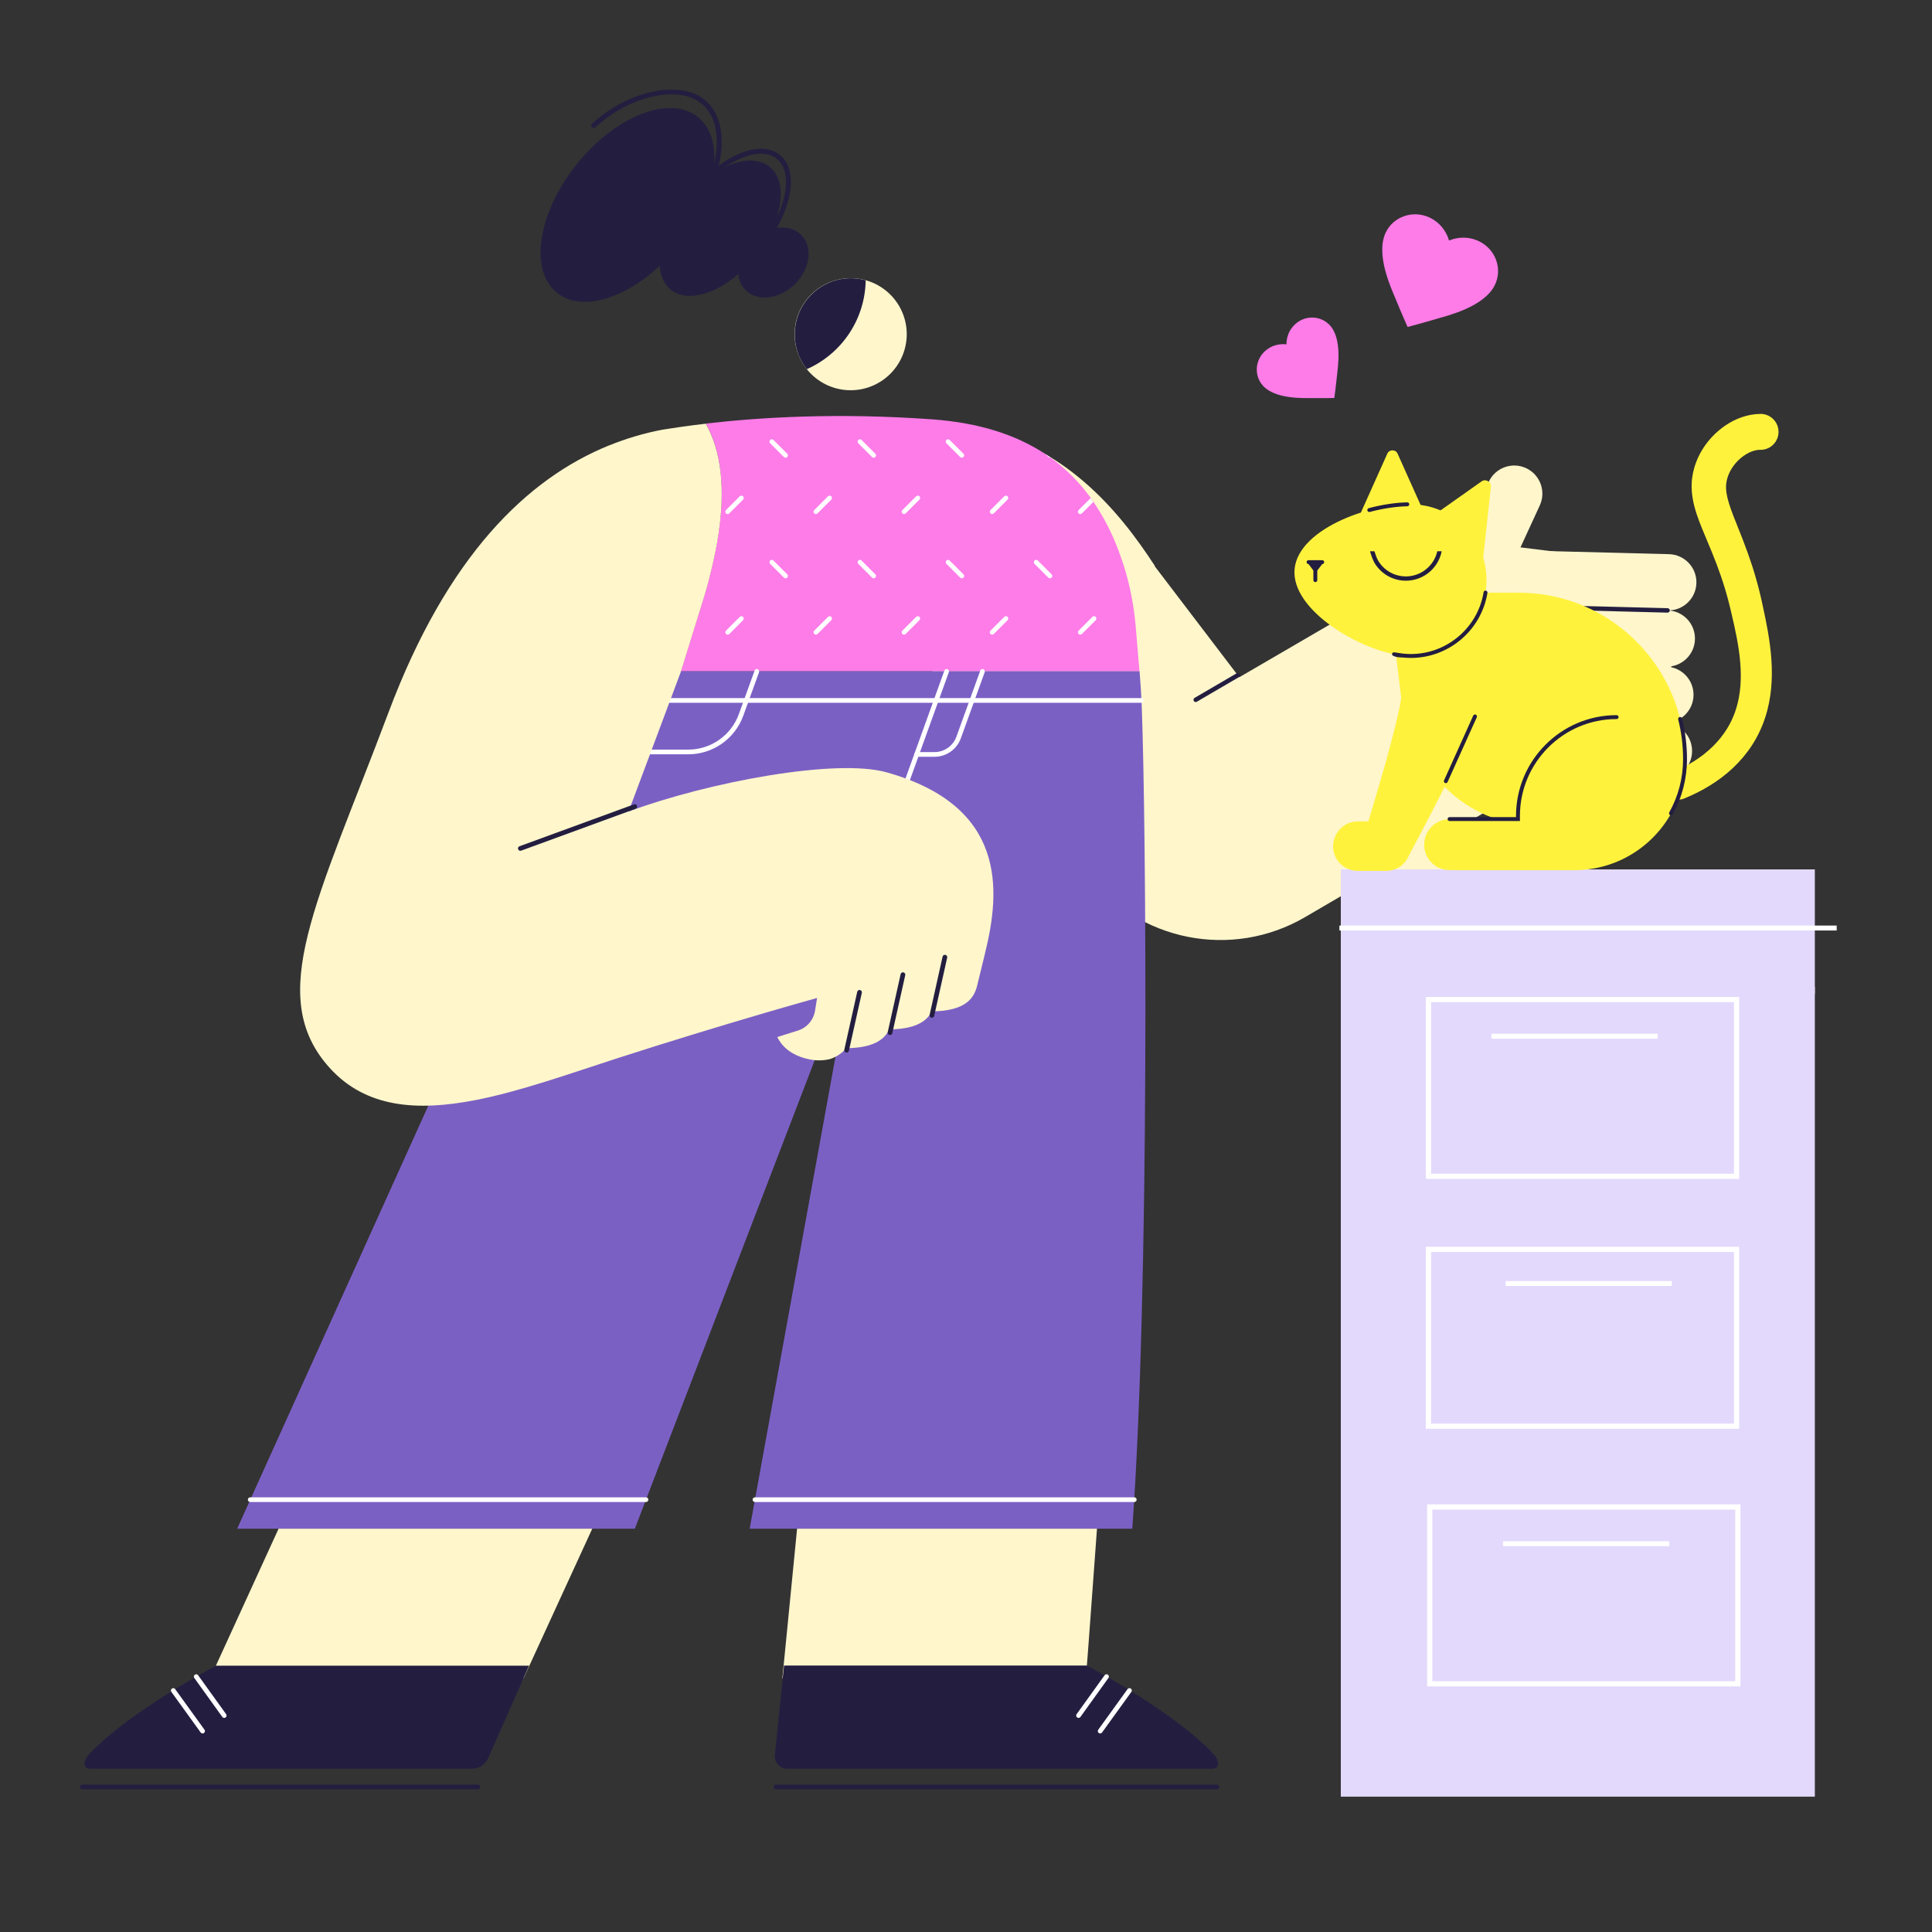 <svg xmlns="http://www.w3.org/2000/svg" version="1.1" viewBox="0 0 3000 3000" width="3000" height="3000">
<rect x="0" y="0" width="3000" height="3000" fill="#333333" stroke="none"/>
<defs/><!--ITEM: Illustration component 1--><g transform="translate(2170.0 1220.0) rotate(97.092 56.0 112.0)  scale(2.062 2.062)"><svg width="54.319" height="108.638" viewBox="0.0 0.0 54.319 108.638"><path d="m54.319 54.319c0-29.999-24.319-54.319-54.319-54.319v108.638c30 0 54.319-24.319 54.319-54.319z" fill="rgb(255,246,204)"/></svg></g><!--ITEM: Illustration component 2--><g transform="translate(124.0 646.0) rotate(0.0 1255.0 1066.0)  scale(1.727 1.727)"><svg width="1453.488" height="1234.778" viewBox="0.0 0.0 1453.488 1234.778"><path d="m966.657 134.926-188.229 38.574-29.338 6.018 59.997-168.644c37.826 8.796 68.346 26.478 93.365 47.874 27.1 23.199 47.718 50.753 64.143 76.079.024.033.037.067.062.099z" fill="#fff6cc"/><path d="m940.433 100.916 102.056 133.954 158.413-92.266c33.229-21.173 49.126-47.336 60.767-72.389l5.075-11.033c5.862-12.677 20.892-18.202 33.569-12.339s18.201 20.892 12.339 33.569l-18.559 40.347 134.754 3.457c13.963.358 24.991 11.968 24.633 25.93-.358 13.963-11.967 24.991-25.93 24.633 13.963.358 24.991 11.968 24.633 25.93-.358 13.963-11.968 24.991-25.93 24.633 13.962.358 24.991 11.968 24.633 25.93-.358 13.963-11.968 24.991-25.93 24.633 13.962.358 24.991 11.968 24.633 25.93s-11.968 24.991-25.93 24.633l-73.799-1.893c-20.409-.523-44.346 7.187-83.967 30.332l.148-.233-91.632 53.363-72.79 42.527c-65.737 38.407-149.793 21.774-195.949-38.774l-.189-.248c-.001-.001-.001-.001-.001-.001l-50.98-66.872-90.508-118.716z" fill="#fff6cc"/><path d="m1331.341 299.932c-.018 0-.035 0-.053-.001-1.104-.028-1.976-.946-1.947-2.051l3.892-151.69c.027-1.086.917-1.948 1.998-1.948.018 0 .035 0 .053.001 1.104.028 1.976.946 1.947 2.051l-3.892 151.69c-.027 1.086-.917 1.948-1.998 1.948z" fill="#231e40"/><path d="m1427.55 176.781c-.018 0-.035 0-.053-.001l-92.988-2.386c-1.104-.028-1.976-.946-1.947-2.051.027-1.104.934-2.016 2.051-1.947l92.988 2.386c1.104.028 1.976.946 1.947 2.051-.027 1.085-.917 1.948-1.998 1.948z" fill="#231e40"/><path d="m1426.254 227.344c-.018 0-.035 0-.053-.001l-91.715-2.353c-1.104-.028-1.976-.946-1.947-2.051.027-1.104.957-2.015 2.051-1.947l91.715 2.353c1.104.028 1.976.946 1.947 2.051-.028 1.086-.917 1.948-1.998 1.948z" fill="#231e40"/><path d="m1424.956 277.907c-.018 0-.035 0-.053-.001l-92.988-2.386c-1.104-.028-1.976-.946-1.947-2.051.027-1.086.917-1.948 1.998-1.948.018 0 .035 0 .053.001l92.988 2.386c1.104.028 1.976.946 1.947 2.051-.028 1.086-.917 1.948-1.998 1.948z" fill="#231e40"/><path d="m1259.693 199.079c-.167 0-.331-.001-.498-.003-1.104-.012-1.99-.917-1.979-2.021.012-1.097.905-1.979 2-1.979h.021c13.77.16 26.851-6.431 34.921-17.598 11.704-16.192 10.671-37.958-2.515-52.93-.729-.829-.649-2.093.179-2.823.829-.731 2.093-.65 2.823.179 14.428 16.384 15.561 40.2 2.755 57.918-8.731 12.084-22.799 19.256-37.707 19.257z" fill="#231e40"/><path d="m1003.297 257.154c-.688 0-1.357-.354-1.729-.991-.558-.954-.236-2.179.718-2.735l37.818-22.088c.955-.557 2.18-.236 2.735.718.558.954.236 2.179-.718 2.735l-37.818 22.088c-.316.185-.663.273-1.006.273z" fill="#231e40"/><path d="m952.719 229.588h-412.358l18.618-59.981c25.707-82.091 21.263-131.811 3.809-162.807 50.143-5.818 119.857-9.838 203.64-3.808 40.728 2.962 74.58 13.223 101.979 31.419 1.481.952 2.856 2.01 4.337 2.962 13.916 10.09 26.13 22.34 36.179 36.285.846 1.164 1.693 2.327 2.433 3.491 9.129 13.486 16.622 28.011 22.321 43.267 1.269 3.279 2.433 6.665 3.597 10.05.317.952.635 1.904.952 2.75 5.894 18.518 9.656 37.648 11.213 57.019z" fill="#fd7ce8"/><g fill="#fff"><path d="m582.464 196.582c-.559-.005-1.092-.234-1.481-.635-.818-.779-.85-2.073-.071-2.891.023-.024.047-.048.071-.071l12.377-12.377c.826-.81 2.152-.796 2.962.03.798.814.798 2.117 0 2.932l-12.271 12.377c-.419.422-.993.652-1.587.635z"/><path d="m741.039 196.582c-.559-.005-1.092-.234-1.481-.635-.818-.779-.85-2.073-.071-2.891.023-.024.047-.048.071-.071l12.377-12.377c.81-.826 2.136-.84 2.962-.03s.84 2.136.03 2.962c-.01.01-.02.02-.03.03l-12.377 12.377c-.389.402-.922.63-1.481.635z"/><path d="m661.804 196.582c-.559-.005-1.092-.234-1.481-.635-.818-.779-.85-2.073-.071-2.891.023-.024.047-.048.071-.071l12.377-12.377c.826-.81 2.152-.796 2.962.03.798.814.798 2.117 0 2.932l-12.377 12.377c-.389.402-.922.63-1.481.635z"/><path d="m820.274 196.582c-.559-.005-1.092-.234-1.481-.635-.818-.779-.85-2.073-.071-2.891.023-.024.047-.048.071-.071l12.377-12.377c.81-.826 2.136-.84 2.962-.03s.84 2.136.03 2.962c-.01.01-.02.02-.03.03l-12.377 12.377c-.389.402-.923.63-1.481.635z"/><path d="m899.508 196.582c-.559-.005-1.092-.234-1.481-.635-.818-.779-.85-2.073-.071-2.891.023-.024.047-.048.071-.071l12.377-12.377c.81-.826 2.136-.84 2.962-.03s.84 2.136.03 2.962c-.01.01-.02.02-.03.03l-12.377 12.377c-.389.402-.922.63-1.481.635z"/><path d="m713.746 145.91c-.559-.005-1.092-.234-1.481-.635l-12.377-12.377c-.81-.826-.796-2.152.03-2.962.814-.798 2.117-.798 2.932 0l12.377 12.377c.818.779.85 2.073.071 2.891-.023.024-.047.048-.071.071-.389.402-.922.63-1.481.635z"/><path d="m634.511 145.91c-.559-.005-1.092-.234-1.481-.635l-12.377-12.377c-.81-.826-.796-2.152.03-2.962.814-.798 2.117-.798 2.932 0l12.377 12.377c.818.779.85 2.073.071 2.891-.023.024-.047.048-.071.071-.389.402-.922.63-1.481.635z"/><path d="m792.98 145.91c-.559-.005-1.092-.234-1.481-.635l-12.377-12.377c-.81-.826-.796-2.152.03-2.962.814-.798 2.117-.798 2.932 0l12.377 12.377c.818.779.85 2.073.071 2.891-.023.024-.047.048-.071.071-.388.402-.922.63-1.481.635z"/><path d="m872.215 145.91c-.559-.005-1.092-.234-1.481-.635l-12.377-12.377c-.826-.81-.84-2.136-.03-2.962s2.136-.84 2.962-.03c.01.01.02.02.03.03l12.377 12.377c.818.779.85 2.073.071 2.891-.023.024-.047.048-.071.071-.389.402-.922.63-1.481.635z"/><path d="m582.464 88.15c-.559-.005-1.092-.234-1.481-.635-.818-.779-.85-2.073-.071-2.891.023-.024.047-.048.071-.071l12.377-12.377c.826-.81 2.152-.796 2.962.03.798.814.798 2.117 0 2.932l-12.377 12.377c-.364.437-.914.673-1.481.635z"/><path d="m741.039 88.15c-.559-.005-1.092-.234-1.481-.635-.818-.779-.85-2.073-.071-2.891.023-.024.047-.048.071-.071l12.377-12.377c.81-.826 2.136-.84 2.962-.03s.84 2.136.03 2.962c-.01.01-.02.02-.03.03l-12.377 12.378c-.389.401-.922.63-1.481.634z"/><path d="m661.804 88.15c-.559-.005-1.092-.234-1.481-.635-.818-.779-.85-2.073-.071-2.891.023-.024.047-.048.071-.071l12.377-12.376c.826-.81 2.152-.796 2.962.03.798.814.798 2.117 0 2.932l-12.377 12.377c-.388.401-.922.63-1.481.634z"/><path d="m820.274 88.15c-.559-.005-1.092-.234-1.481-.635-.818-.779-.85-2.073-.071-2.891.023-.024.047-.048.071-.071l12.377-12.377c.826-.81 2.152-.796 2.962.03.798.814.798 2.117 0 2.932l-12.377 12.377c-.389.402-.923.631-1.481.635z"/><path d="m911.251 77.254-10.261 10.261c-.779.818-2.073.85-2.891.071-.024-.023-.048-.047-.071-.071-.818-.779-.85-2.073-.071-2.891.023-.024.047-.048.071-.071l10.79-10.79c.846 1.058 1.586 2.328 2.433 3.491z"/><path d="m713.746 37.478c-.559-.005-1.092-.234-1.481-.635l-12.377-12.377c-.809-.826-.796-2.153.031-2.962.814-.798 2.117-.798 2.931 0l12.377 12.377c.818.779.85 2.073.071 2.891-.023.024-.047.048-.071.071-.389.402-.922.631-1.481.635z"/><path d="m634.511 37.478c-.559-.005-1.092-.234-1.481-.635l-12.377-12.377c-.809-.826-.796-2.153.031-2.962.814-.798 2.117-.798 2.931 0l12.377 12.377c.818.779.85 2.073.071 2.891-.023.024-.047.048-.071.071-.389.402-.922.631-1.481.635z"/><path d="m792.98 37.478c-.559-.005-1.092-.234-1.481-.635l-12.377-12.377c-.81-.826-.796-2.153.031-2.962.814-.798 2.117-.798 2.931 0l12.377 12.377c.818.779.85 2.073.071 2.891-.023.024-.047.048-.071.071-.388.402-.922.631-1.481.635z"/><path d="m872.638 37.373h-.423c-.559-.005-1.092-.234-1.481-.635l-2.433-2.433c1.481 1.058 2.856 2.01 4.337 3.068z"/></g><path d="m946.266 1000.459h-344.02l92.881-510.846-196.129 510.846h-357.561l259.496-574.319 65.588-196.658h486.304c.846 10.579 1.587 21.581 2.01 33.006 3.914 104.941 7.193 520.473-8.569 737.971z" fill="#7b60c4"/><path d="m954.412 257.834h-496.671c-1.168 0-2.116-.947-2.116-2.116 0-1.168.947-2.116 2.116-2.116h496.671c1.168 0 2.116.947 2.116 2.116-.001 1.169-.948 2.116-2.116 2.116z" fill="#fff"/><path d="m740.722 338.762c-.245-.001-.488-.043-.718-.126-1.099-.398-1.667-1.611-1.269-2.709l38.612-107.057c.396-1.1 1.609-1.67 2.709-1.273 1.099.396 1.669 1.609 1.273 2.709l-38.612 107.057c-.304.841-1.102 1.401-1.995 1.399z" fill="#fff"/><path d="m547.025 304.168h-104.729c-1.169 0-2.116-.947-2.116-2.116 0-1.168.947-2.116 2.116-2.116h104.729c20.372-.015 38.558-12.773 45.508-31.922l14.176-39.141c.398-1.099 1.611-1.668 2.71-1.27s1.668 1.611 1.27 2.71l-14.176 39.141c-7.559 20.823-27.335 34.696-49.488 34.714z" fill="#fff"/><path d="m768.438 306.389h-15.974c-1.168 0-2.116-.947-2.116-2.116 0-1.168.947-2.116 2.116-2.116h15.974c8.824.005 16.702-5.526 19.694-13.827l21.475-59.461c.402-1.097 1.617-1.661 2.714-1.259 1.09.399 1.655 1.603 1.265 2.697l-21.475 59.452c-3.594 9.981-13.065 16.634-23.673 16.63z" fill="#fff"/><path d="m509.048 976.445h-355.868c-1.168 0-2.116-.947-2.116-2.116s.947-2.116 2.116-2.116h355.868c1.168 0 2.116.947 2.116 2.116s-.948 2.116-2.116 2.116z" fill="#fff"/><path d="m948.064 976.445h-341.057c-1.168 0-2.116-.947-2.116-2.116s.947-2.116 2.116-2.116h341.058c1.168 0 2.116.947 2.116 2.116s-.948 2.116-2.117 2.116z" fill="#fff"/><path d="m460.703 1000.459-61.78 134.561h-281.817l61.568-134.561z" fill="#fff6cc"/><path d="m9.309 1216.265h343.279c6.264-.01 11.938-3.696 14.493-9.415l36.814-83.254h-281.5s-76.907 40.305-113.404 78.917c-6.769 6.981-6.135 13.752.318 13.752z" fill="#231e40"/><path d="m129.801 1170.565c-.682.001-1.322-.327-1.72-.88l-25.177-35.016c-.682-.949-.466-2.271.482-2.953.949-.682 2.271-.466 2.954.482l25.177 35.016c.682.949.465 2.271-.484 2.953-.359.258-.79.397-1.232.397z" fill="#fff"/><path d="m110.336 1184.53c-.68.001-1.32-.325-1.718-.877l-26.341-36.497c-.684-.948-.471-2.27.477-2.955s2.27-.471 2.955.477l26.341 36.497c.684.947.471 2.27-.476 2.954-.361.26-.794.4-1.238.401z" fill="#fff"/><path d="m357.878 1234.778h-355.762c-1.168 0-2.116-.947-2.116-2.116s.947-2.116 2.116-2.116h355.762c1.168 0 2.116.947 2.116 2.116s-.948 2.116-2.116 2.116z" fill="#231e40"/><path d="m914.53 1000.459c-5.818 80.927-9.944 134.455-9.944 134.455h-272.931l13.223-134.455z" fill="#fff6cc"/><path d="m1018.307 1216.265h-382.315c-6.189-.026-11.185-5.065-11.158-11.254.001-.34.018-.679.051-1.018l8.251-80.504h272.19s76.907 40.305 113.404 78.917c6.665 7.088 6.03 13.859-.423 13.859z" fill="#231e40"/><path d="m897.921 1170.565c-1.168-.001-2.115-.95-2.113-2.118 0-.442.14-.873.398-1.232l25.177-35.016c.682-.949 2.005-1.165 2.954-.483s1.165 2.005.483 2.954l-25.177 35.016c-.399.553-1.04.88-1.722.879z" fill="#fff"/><path d="m917.386 1184.53c-1.168-.001-2.115-.949-2.114-2.117 0-.444.14-.877.401-1.237l26.341-36.497c.684-.948 2.007-1.162 2.955-.478s1.162 2.007.478 2.955l-26.341 36.497c-.399.551-1.039.878-1.72.877z" fill="#fff"/><path d="m1022.433 1234.778h-396.49c-1.168 0-2.116-.947-2.116-2.116s.947-2.116 2.116-2.116h396.49c1.168 0 2.116.947 2.116 2.116s-.948 2.116-2.116 2.116z" fill="#231e40"/><path d="m813.821 483.16s-.106.529-.317 1.481c-1.058 4.549-4.443 18.301-6.665 27.293-2.645 10.79-9.415 22.956-40.516 23.379l.212-1.058c-4.02 8.78-13.223 16.926-38.401 17.243l.423-1.904c-3.597 9.415-12.377 18.407-39.035 18.83l.106-.74c-.681.993-1.461 1.914-2.327 2.75-3.588 3.507-7.93 6.148-12.694 7.722-6.533 1.597-13.355 1.597-19.888 0-.846-.212-1.798-.423-2.645-.635-10.05-2.75-19.888-8.569-24.966-19.147l18.513-5.818c7.755-2.425 13.586-8.863 15.233-16.82l2.01-12.483s-81.773 22.638-180.155 54.375c-43.267 13.964-87.063 29.726-127.579 37.554-51.624 9.944-97.853 7.088-130.541-29.091-58.183-64.53-11.637-148.102 52.894-319.477 52.89-141.015 124.826-210.411 198.454-240.243h.106c15.375-6.221 31.318-10.934 47.604-14.07 11.213-1.798 24.331-3.703 39.141-5.395 13.118 23.273 18.936 57.125 10.156 107.268-3.452 18.785-8.081 37.334-13.858 55.538l-18.619 59.981-47.076 125.887c72.676-26.764 186.714-47.922 231.885-35.227 107.904 30.255 102.826 105.682 88.545 162.807z" fill="#fff6cc"/><path d="m396.067 390.914c-1.168 0-2.115-.948-2.115-2.117 0-.888.555-1.681 1.388-1.986l102.931-37.66c1.101-.39 2.311.186 2.701 1.288.384 1.085-.169 2.279-1.246 2.686l-102.931 37.66c-.233.086-.48.129-.728.129z" fill="#231e40"/><path d="m766.111 541.025c-.155 0-.31-.017-.461-.051-1.141-.254-1.86-1.384-1.606-2.525 0 0 0 0 0-.001l11.637-52.259c.201-1.151 1.297-1.922 2.448-1.721s1.922 1.297 1.721 2.448c-.011.065-.026.129-.043.192l-11.637 52.259c-.215.967-1.07 1.655-2.059 1.658z" fill="#231e40"/><path d="m728.45 556.576c-.155 0-.31-.017-.461-.051-1.14-.254-1.859-1.384-1.606-2.524l11.637-52.259c.307-1.127 1.47-1.793 2.597-1.486 1.054.287 1.716 1.329 1.529 2.405l-11.637 52.259c-.215.966-1.07 1.653-2.059 1.656z" fill="#231e40"/><path d="m689.415 572.338c-.155 0-.31-.017-.462-.05-1.141-.254-1.859-1.385-1.605-2.525v-.001l11.637-52.153c.305-1.128 1.466-1.795 2.594-1.491 1.058.286 1.723 1.333 1.531 2.412l-11.637 52.153c-.215.965-1.07 1.652-2.058 1.655z" fill="#231e40"/></svg></g><!--ITEM: Illustration component 3--><g transform="translate(1408.0 432.0) rotate(-22.502 -87.0 87.0)  scale(-1.822 1.82)"><svg width="95.5" height="95.6" viewBox="0.0 0.0 95.5 95.6"><path d="m0 47.8a47.779 47.779 0 1 0 18.4-37.7 47.8 47.8 0 0 0 -18.4 37.7z" fill="#fff6cc"/><path d="m18.4 10.2a84.125 84.125 0 0 0 75.3 50.8 47.893 47.893 0 0 0 -46-60.9 47.067 47.067 0 0 0 -29.3 10.1z" fill="#231e40"/></svg></g><!--ITEM: Illustration component 4--><g transform="translate(1618.0 1350.0) rotate(0.0 612.0 720.0) translate(464.0 0.0) scale(2.737 2.735)"><svg width="268.935" height="526.436" viewBox="169.546 0.0 268.935 526.436"><path d="m1.82 0h442.93v526.436h-442.93z" fill="rgb(227,217,252)"/><path d="m444.75 70.736h-442.816a2 2 0 1 1 0-4h442.816a2 2 0 0 1 0 4z" fill="rgb(227,217,252)"/></svg></g><!--ITEM: Illustration component 5--><g transform="translate(1652.0 0.0) rotate(90 449.0 1441.0) translate(390.0 690.0) scale(1.92 1.924)"><svg width="42.717" height="401.349" viewBox="203.165 358.719 42.717 401.349"><g fill="rgb(255,255,255)"><path d="m127.9 1498.2c-.1 0-.2 0-.3 0-1.1-.2-1.9-1.2-1.7-2.3l106-733.8v-405.1c0-1.1.9-2 2-2s2 .9 2 2v405.4.1l-106 734c-.2 1-1 1.7-2 1.7z"/><path d="m364.2 1498.2c-1 0-1.8-.7-2-1.7l-130.3-734c-.2-1.1.5-2.1 1.6-2.3s2.1.5 2.3 1.6l130.3 734c.2 1.1-.5 2.1-1.6 2.3-.1.1-.2.1-.3.1z"/><path d="m337 1344.9h-187c-1.1 0-2-.9-2-2s.9-2 2-2h187c1.1 0 2 .9 2 2s-.9 2-2 2z"/></g><path d="m378 0h-288.2l-89.8 357h90 287.8 90z" fill="#7b60c4"/><path d="m457.3 317.3h-446.8c-1.1 0-2-.9-2-2s.9-2 2-2h446.8c1.1 0 2 .9 2 2s-.9 2-2 2z" fill="#fff"/></svg></g><!--ITEM: Illustration component 6--><g transform="translate(2214.0 1548.0) rotate(0.0 244.0 142.0)  scale(2.711 2.705)"><svg width="180.0" height="105.0" viewBox="0.0 0.0 180.0 105.0"><clipPath id="a-i6"><path d="m0 0h179.5v104.5h-179.5z" fill="#000000"/></clipPath><g clip-path="url(#a-i6)"><path d="m178 1.5h-176.5v101.5h176.5z" fill="rgb(227,217,252)" stroke="rgb(255,255,255)" stroke-miterlimit="10" stroke-width="3"/></g></svg></g><!--ITEM: Illustration component 7--><g transform="translate(2214.0 1936.0) rotate(0.0 244.0 142.0)  scale(2.711 2.705)"><svg width="180.0" height="105.0" viewBox="0.0 0.0 180.0 105.0"><clipPath id="a-i7"><path d="m0 0h179.5v104.5h-179.5z" fill="#000000"/></clipPath><g clip-path="url(#a-i7)"><path d="m178 1.5h-176.5v101.5h176.5z" fill="rgb(227,217,252)" stroke="rgb(255,255,255)" stroke-miterlimit="10" stroke-width="3"/></g></svg></g><!--ITEM: Illustration component 8--><g transform="translate(2216.0 2336.0) rotate(0.0 244.0 142.0)  scale(2.711 2.705)"><svg width="180.0" height="105.0" viewBox="0.0 0.0 180.0 105.0"><clipPath id="a-i8"><path d="m0 0h179.5v104.5h-179.5z" fill="#000000"/></clipPath><g clip-path="url(#a-i8)"><path d="m178 1.5h-176.5v101.5h176.5z" fill="rgb(227,217,252)" stroke="rgb(255,255,255)" stroke-miterlimit="10" stroke-width="3"/></g></svg></g><!--ITEM: Illustration component 9--><g transform="translate(1234.0 144.0) rotate(-14.939 -205.0 178.0)  scale(-1.932 1.924)"><svg width="212.228" height="185.028" viewBox="0.0 0.0 212.228 185.028"><g fill="#231e40"><path d="m205.763 137.336c-14.6 19.7-50.2 18.9-85.2.2 1.5 8 .4 15.4-3.8 21-9.6 12.9-32.4 13-55.6 1.7a20.354 20.354 0 0 1 -2.3 14.1c-6.8 11.7-24.5 14.2-39.6 5.5s-21.8-25.3-15-37c4.1-7.1 12.1-10.8 21.1-10.7-14.5-17.8-19.4-37.3-10.6-49.2 8.2-11 25.9-12.7 45.4-6-8.3-18.1-9-35.5-.1-47.6 17.3-23.3 63.8-18 104 11.8 40.4 29.9 59 72.9 41.7 96.2z"/><path d="m36.461 144.436a2 2 0 0 1 -1.192-.4c-13.858-10.307-24.74-22.949-30.643-35.6-6.1-13.057-6.19-24.636-.268-32.6s17.042-11.243 31.286-9.218c13.832 1.967 29.072 8.719 42.912 19.013a2 2 0 1 1 -2.387 3.21c-13.314-9.9-27.906-16.388-41.088-18.262-12.728-1.81-22.5.907-27.513 7.65-10.618 14.282 2.88 42.365 30.088 62.6a2 2 0 0 1 -1.2 3.605z"/><path d="m94.661 116.236a1.992 1.992 0 0 1 -1.189-.393c-19.726-14.623-34.982-32.843-42.958-51.301-8.136-18.831-7.765-35.735 1.043-47.6 15.218-20.608 57.367-22.615 92.037-4.378a2 2 0 1 1 -1.862 3.54c-33.022-17.368-72.845-15.894-86.96 3.22-7.925 10.676-8.132 26.166-.586 43.631 7.7 17.823 22.5 35.464 41.668 49.674a2 2 0 0 1 -1.193 3.607z"/></g></svg></g><!--ITEM: Illustration component 10--><g transform="translate(1888.0 168.0) rotate(90 449.0 1441.0) translate(390.0 1204.0) scale(1.92 1.924)"><svg width="64.596" height="134.13" viewBox="203.165 625.938 64.596 134.13"><g fill="rgb(255,255,255)"><path d="m127.9 1498.2c-.1 0-.2 0-.3 0-1.1-.2-1.9-1.2-1.7-2.3l106-733.8v-405.1c0-1.1.9-2 2-2s2 .9 2 2v405.4.1l-106 734c-.2 1-1 1.7-2 1.7z"/><path d="m364.2 1498.2c-1 0-1.8-.7-2-1.7l-130.3-734c-.2-1.1.5-2.1 1.6-2.3s2.1.5 2.3 1.6l130.3 734c.2 1.1-.5 2.1-1.6 2.3-.1.1-.2.1-.3.1z"/><path d="m337 1344.9h-187c-1.1 0-2-.9-2-2s.9-2 2-2h187c1.1 0 2 .9 2 2s-.9 2-2 2z"/></g><path d="m378 0h-288.2l-89.8 357h90 287.8 90z" fill="#7b60c4"/><path d="m457.3 317.3h-446.8c-1.1 0-2-.9-2-2s.9-2 2-2h446.8c1.1 0 2 .9 2 2s-.9 2-2 2z" fill="#fff"/></svg></g><!--ITEM: Illustration component 11--><g transform="translate(1960.0 508.0) rotate(-41.756 70.0 63.0)  scale(1.515 1.486)"><svg width="92.4" height="84.8" viewBox="0.0 0.0 92.4 84.8"><path d="m67 0c-13.4 0-20.8 9.7-20.8 9.7s-7.4-9.7-20.8-9.7c-14 0-25.4 11.4-25.4 25.4 0 19.3 22.7 38 29 43.9 7.3 6.8 17.2 15.5 17.2 15.5s9.9-8.7 17.2-15.5c6.3-5.9 29-24.6 29-43.9 0-14-11.3-25.4-25.4-25.4z" fill="#fd7ce8"/></svg></g><!--ITEM: Illustration component 12--><g transform="translate(1910.0 552.0) rotate(90 449.0 1441.0) translate(390.0 1204.0) scale(1.92 1.924)"><svg width="64.596" height="134.13" viewBox="203.165 625.938 64.596 134.13"><g fill="rgb(255,255,255)"><path d="m127.9 1498.2c-.1 0-.2 0-.3 0-1.1-.2-1.9-1.2-1.7-2.3l106-733.8v-405.1c0-1.1.9-2 2-2s2 .9 2 2v405.4.1l-106 734c-.2 1-1 1.7-2 1.7z"/><path d="m364.2 1498.2c-1 0-1.8-.7-2-1.7l-130.3-734c-.2-1.1.5-2.1 1.6-2.3s2.1.5 2.3 1.6l130.3 734c.2 1.1-.5 2.1-1.6 2.3-.1.1-.2.1-.3.1z"/><path d="m337 1344.9h-187c-1.1 0-2-.9-2-2s.9-2 2-2h187c1.1 0 2 .9 2 2s-.9 2-2 2z"/></g><path d="m378 0h-288.2l-89.8 357h90 287.8 90z" fill="#7b60c4"/><path d="m457.3 317.3h-446.8c-1.1 0-2-.9-2-2s.9-2 2-2h446.8c1.1 0 2 .9 2 2s-.9 2-2 2z" fill="#fff"/></svg></g><!--ITEM: Illustration component 13--><g transform="translate(2424.0 950.0) rotate(97.092 56.0 112.0)  scale(2.062 2.062)"><svg width="54.319" height="108.638" viewBox="0.0 0.0 54.319 108.638"><path d="m54.319 54.319c0-29.999-24.319-54.319-54.319-54.319v108.638c30 0 54.319-24.319 54.319-54.319z" fill="rgb(255,246,204)"/></svg></g><!--ITEM: Illustration component 14--><g transform="translate(1906.0 956.0) rotate(90 449.0 1441.0) translate(390.0 1204.0) scale(1.92 1.924)"><svg width="64.596" height="134.13" viewBox="203.165 625.938 64.596 134.13"><g fill="rgb(255,255,255)"><path d="m127.9 1498.2c-.1 0-.2 0-.3 0-1.1-.2-1.9-1.2-1.7-2.3l106-733.8v-405.1c0-1.1.9-2 2-2s2 .9 2 2v405.4.1l-106 734c-.2 1-1 1.7-2 1.7z"/><path d="m364.2 1498.2c-1 0-1.8-.7-2-1.7l-130.3-734c-.2-1.1.5-2.1 1.6-2.3s2.1.5 2.3 1.6l130.3 734c.2 1.1-.5 2.1-1.6 2.3-.1.1-.2.1-.3.1z"/><path d="m337 1344.9h-187c-1.1 0-2-.9-2-2s.9-2 2-2h187c1.1 0 2 .9 2 2s-.9 2-2 2z"/></g><path d="m378 0h-288.2l-89.8 357h90 287.8 90z" fill="#7b60c4"/><path d="m457.3 317.3h-446.8c-1.1 0-2-.9-2-2s.9-2 2-2h446.8c1.1 0 2 .9 2 2s-.9 2-2 2z" fill="#fff"/></svg></g><!--ITEM: Illustration component 15--><g transform="translate(2318.0 796.0) rotate(97.092 56.0 112.0)  scale(2.062 2.062)"><svg width="54.319" height="108.638" viewBox="0.0 0.0 54.319 108.638"><path d="m54.319 54.319c0-29.999-24.319-54.319-54.319-54.319v108.638c30 0 54.319-24.319 54.319-54.319z" fill="rgb(255,246,204)"/></svg></g><!--ITEM: Illustration component 16--><g transform="translate(2128.0 348.0) rotate(25.622 94.0 84.0)  scale(2.035 1.981)"><svg width="92.4" height="84.8" viewBox="0.0 0.0 92.4 84.8"><path d="m67 0c-13.4 0-20.8 9.7-20.8 9.7s-7.4-9.7-20.8-9.7c-14 0-25.4 11.4-25.4 25.4 0 19.3 22.7 38 29 43.9 7.3 6.8 17.2 15.5 17.2 15.5s9.9-8.7 17.2-15.5c6.3-5.9 29-24.6 29-43.9 0-14-11.3-25.4-25.4-25.4z" fill="#fd7ce8"/></svg></g><!--ITEM: Illustration component 17--><g transform="translate(2010.0 630.0) rotate(0.0 376.0 361.0)  scale(0.554 0.555)"><svg width="1356.814" height="1301.469" viewBox="0.0 0.0 1356.814 1301.469"><g fill="rgb(255,242,61)"><path d="m516.214 1013.64 212.584 126.747-240.709 16.072-34.7 142.819h332.026c170.944 0 309.745-138.435 309.745-309.744 0-257.512-208.931-466.443-466.443-466.443h-171.676z"/><path d="m481.514 567.652 306.457 44.562v562.142h-109.214c-199.8 0-361.977-162.178-361.977-361.977v-211.123z"/><path d="m903.03 871.552c-152.681 0-276.505 123.825-276.505 276.505v8.766h-191.765c-39.449 0-71.227 31.778-71.227 71.227s31.778 71.227 71.227 71.227h343.714c174.597 0 316.319-141.723 316.319-316.319"/><path d="m1306 123.357c-3.023-.001-6.253.237-9.644.739-3.405.555-6.964 1.467-10.59 2.579-3.633 1.191-7.32 2.697-11.018 4.402-3.671 1.835-7.369 3.786-10.966 6.1-14.413 9.175-27.618 22.12-37.032 36.802l-.907 1.365-.835 1.398-1.68 2.789-1.541 2.841-.78 1.416c-.25.475-.466.962-.703 1.441l-1.415 2.877-1.268 2.914c-.916 1.925-1.539 3.914-2.341 5.86-1.32 3.944-2.622 7.89-3.428 11.871-.526 1.981-.765 3.976-1.16 5.96-.187.994-.225 1.927-.36 2.892-.099.961-.274 1.905-.341 2.879-.616 7.745-.209 16.017 1.248 25.114 1.451 9.079 3.947 18.903 7.196 29.208 3.231 10.3 7.14 21.038 11.367 32.039 4.226 11.002 8.747 22.261 13.323 33.687 9.179 22.863 18.538 46.443 27.157 70.452 8.63 24.024 16.658 48.461 23.666 73.209 1.742 6.19 3.511 12.372 5.115 18.601l2.462 9.326 2.316 9.363c.761 3.123 1.556 6.238 2.287 9.368l2.149 9.397 1.073 4.698 1.036 4.621 1.98 9.054c5.295 24.224 10.51 49.032 14.885 74.36 4.304 25.373 7.868 51.264 9.6 77.775.859 13.25 1.412 26.606 1.267 40.111-.114 13.494-.757 27.089-2.03 40.731-2.713 27.276-7.964 54.801-16.87 81.491-2.118 6.697-4.689 13.265-7.185 19.847-2.756 6.494-5.423 13.021-8.555 19.353l-2.277 4.777c-.749 1.597-1.62 3.134-2.427 4.703-1.655 3.116-3.272 6.253-4.974 9.341-1.766 3.052-3.497 6.125-5.308 9.149-1.862 2.991-3.682 6.011-5.595 8.967-15.289 23.675-33.56 45.197-53.731 64.181-10.077 9.513-20.656 18.37-31.587 26.623-10.932 8.253-22.196 15.947-33.753 23.008-23.081 14.2-47.227 26.066-71.822 36.085-20.459 8.335-43.802-1.494-52.136-21.953-8.241-20.23 1.276-43.279 21.27-51.851l.161-.069c20.827-8.914 40.818-19.212 59.46-31.144 9.345-5.931 18.309-12.306 26.903-19.031 8.594-6.726 16.788-13.84 24.473-21.363 15.396-15.022 28.888-31.564 39.998-49.447 1.391-2.234 2.696-4.516 4.057-6.766 1.309-2.279 2.547-4.596 3.834-6.886 1.222-2.324 2.37-4.686 3.568-7.021.578-1.178 1.224-2.322 1.751-3.525l1.62-3.588c2.267-4.734 4.128-9.655 6.126-14.51 1.748-4.968 3.617-9.881 5.101-14.957 6.345-20.135 10.039-41.324 11.834-63.034.815-10.881 1.151-21.896 1.054-33.011-.064-11.109-.734-22.353-1.66-33.644-1.861-22.589-5.386-45.477-9.713-68.551-4.406-23.106-9.705-46.397-15.336-70.163l-2.119-8.943-1.06-4.367-1.058-4.281-2.112-8.562c-.717-2.85-1.497-5.683-2.242-8.526l-2.262-8.519-2.399-8.48c-1.558-5.664-3.279-11.283-4.966-16.91-6.793-22.5-14.523-44.725-22.916-66.881-8.4-22.179-17.575-44.209-27.13-66.859-4.77-11.34-9.624-22.837-14.431-34.728-4.801-11.891-9.563-24.199-13.937-37.308-4.364-13.089-8.346-27.078-11.084-42.257-2.734-15.138-4.116-31.583-3.051-48.404.12-2.095.372-4.203.567-6.303.229-2.089.392-4.231.703-6.274.64-4.08 1.2-8.194 2.099-12.203 1.564-8.102 3.85-15.954 6.368-23.693 1.387-3.803 2.67-7.675 4.262-11.372.772-1.863 1.531-3.736 2.333-5.583l2.534-5.464c.429-.907.844-1.824 1.29-2.72l1.373-2.665 2.78-5.313 2.966-5.185 1.502-2.581 1.58-2.523 3.189-5.027 3.361-4.894 1.697-2.435 1.77-2.375 3.568-4.73 3.728-4.594 1.881-2.283 1.949-2.223c1.305-1.477 2.599-2.964 3.925-4.422l4.076-4.285c1.346-1.44 2.757-2.82 4.178-4.19s2.822-2.76 4.271-4.101c2.948-2.637 5.841-5.329 8.933-7.822 6.056-5.114 12.513-9.824 19.191-14.283 6.686-4.452 13.765-8.474 21.061-12.214 7.386-3.641 15.044-6.939 23.06-9.726 8.064-2.721 16.408-5.021 25.124-6.626 8.741-1.556 17.789-2.481 27.077-2.588 27.744-.318 50.493 21.915 50.811 49.659s-21.915 50.493-49.659 50.811c-.106.001-.212.002-.317.003z"/><path d="m346.732 276.901c116.519 11.324 201.991 114.693 190.668 231.578s-115.058 202.357-231.578 191.033-316.685-126.381-305.361-242.9 229.751-191.034 346.271-179.711z"/></g><path d="m429.281 1156.459c0-3.024 2.455-5.479 5.479-5.479h186.285v-3.287c0-155.486 126.498-281.984 281.984-281.984 3.024 0 5.479 2.455 5.479 5.479s-2.455 5.479-5.479 5.479c-149.444 0-271.026 121.582-271.026 271.026v14.245h-197.243c-3.024 0-5.479-2.455-5.479-5.479z" fill="#231e40"/><path d="m1052.649 1145.15c-2.634-1.49-3.561-4.832-2.071-7.466 25.342-44.811 38.736-96.171 38.736-148.52 0-37.969-4.613-75.493-13.712-111.526-.741-2.929 1.034-5.914 3.97-6.651 2.933-.749 5.91 1.041 6.651 3.97 9.322 36.91 14.048 75.336 14.048 114.211 0 54.238-13.887 107.461-40.157 153.915-1.008 1.786-2.867 2.783-4.774 2.783-.915-0-1.84-.23-2.691-.716z" fill="#231e40"/><path d="m108.202 1232.434c0 38.353 31.048 69.035 69.035 69.035h79.993c28.491 0 52.598-17.167 63.191-42.005 17.533-32.874 34.7-65.382 51.868-98.256 17.167-32.874 33.97-65.748 50.772-98.987s33.239-66.843 49.311-101.544c8.036-17.533 16.072-35.065 23.742-53.694l2.922-6.94 1.461-3.653 1.461-3.653 5.844-15.341 2.922-7.671c.365-1.096 1.096-2.922 1.461-4.383l1.461-4.748 5.479-18.994 2.192-24.473c.731-9.497-1.096-18.994-5.114-27.03l-110.676-224.271c-17.167-34.7-58.808-48.945-93.508-31.778-27.03 13.515-41.64 42.371-38.353 70.861l25.569 212.584c-1.096 7.671-2.557 16.072-4.383 25.203-3.287 16.072-7.305 33.239-11.323 50.041-8.401 34.335-17.898 69.035-27.395 103.735-9.862 34.7-20.09 69.766-30.317 104.466-6.21 20.455-12.419 41.275-18.629 62.095h-29.586c-37.987.001-68.67 30.683-69.4 69.401z" fill="rgb(255,242,61)"/><path d="m422.016 1055.525c-2.758-1.242-3.985-4.489-2.74-7.247l81.819-181.175c1.245-2.758 4.489-3.992 7.247-2.74 2.758 1.242 3.985 4.489 2.74 7.247l-81.819 181.175c-.917 2.027-2.911 3.225-4.997 3.225-.753.001-1.519-.152-2.25-.485z" fill="#231e40"/><path d="m363.534 299.759h-177.631l74.661-166.132c5.254-11.69 23.056-11.69 28.31 0z" fill="rgb(255,242,61)"/><path d="m305.278 704.593c-6.447-.644-13.131-.259-19.848-1.886-5.459-1.322-12.767-3.551-11.841-8.466.782-2.918 2.246-5.289 10.026-3.841s15.434 2.559 22.745 3.289c107.961 10.611 206.28-64.904 223.809-171.853.493-2.984 3.328-5.015 6.294-4.522 2.988.49 5.011 3.309 4.522 6.294-17.303 105.576-109.327 182.033-214.44 182.033-7.033.001-14.141-.343-21.267-1.048z" fill="#231e40"/><path d="m34.065 437.618c0-3.024 2.455-5.479 5.479-5.479h38.353c3.024 0 5.479 2.455 5.479 5.479s-2.455 5.479-5.479 5.479l-13.88 17.999h-10.958l-13.515-17.999c-3.028 0-5.479-2.455-5.479-5.479z" fill="#231e40"/><path d="m204.465 293.276c-.774-2.926.968-5.925 3.894-6.699 37.345-9.884 74.667-15.505 107.936-16.254 2.919.026 5.53 2.33 5.603 5.355.066 3.028-2.33 5.534-5.355 5.603-32.421.731-68.863 6.228-105.383 15.893-.471.124-.942.183-1.406.183-2.426-.001-4.643-1.623-5.289-4.081z" fill="#231e40"/><path d="m53.059 488.024v-50.407c0-3.024 2.455-5.479 5.479-5.479s5.479 2.455 5.479 5.479v50.407c0 3.024-2.455 5.479-5.479 5.479s-5.479-2.454-5.479-5.479z" fill="#231e40"/><path d="m529.029 425.419-161.833-102.772 157.706-111.207c11.097-7.825 27.33 1.779 25.814 15.273z" fill="rgb(255,242,61)"/></svg></g><!--ITEM: Illustration component 18--><g transform="translate(1976.0 722.0) rotate(-180.0 132.0 90.0) translate(0.0 0.0) scale(1.667 1.671)"><svg width="81.565" height="27.535" viewBox="0.0 0.0 81.565 27.535"><g fill="#231e40"><path d="m78.8 107.413a2 2 0 0 1 -1.989-2.219c.332-3.008 8.216-73.835 17.747-89.044a34.043 34.043 0 1 1 57.7 36.152c-9.529 15.21-69.828 53.2-72.391 54.8a2 2 0 0 1 -1.067.311zm44.658-103.223a30.054 30.054 0 0 0 -25.509 14.083c-7.778 12.415-14.806 67.525-16.675 83.2 13.287-8.515 59.815-38.875 67.594-51.289a30.032 30.032 0 0 0 -25.41-45.994z"/><path d="m78.8 107.413a2 2 0 0 1 -1.064-.307c-2.559-1.606-62.857-39.594-72.386-54.806a34.043 34.043 0 1 1 57.7-36.152c9.531 15.209 17.415 86.036 17.746 89.044a2 2 0 0 1 -1.988 2.219zm-44.66-103.242a30.059 30.059 0 0 0 -25.4 46.008c7.78 12.414 54.307 42.774 67.593 51.289-1.868-15.67-8.895-70.78-16.675-83.194a29.847 29.847 0 0 0 -18.739-13.331 30.283 30.283 0 0 0 -6.779-.772z"/></g></svg></g></svg>